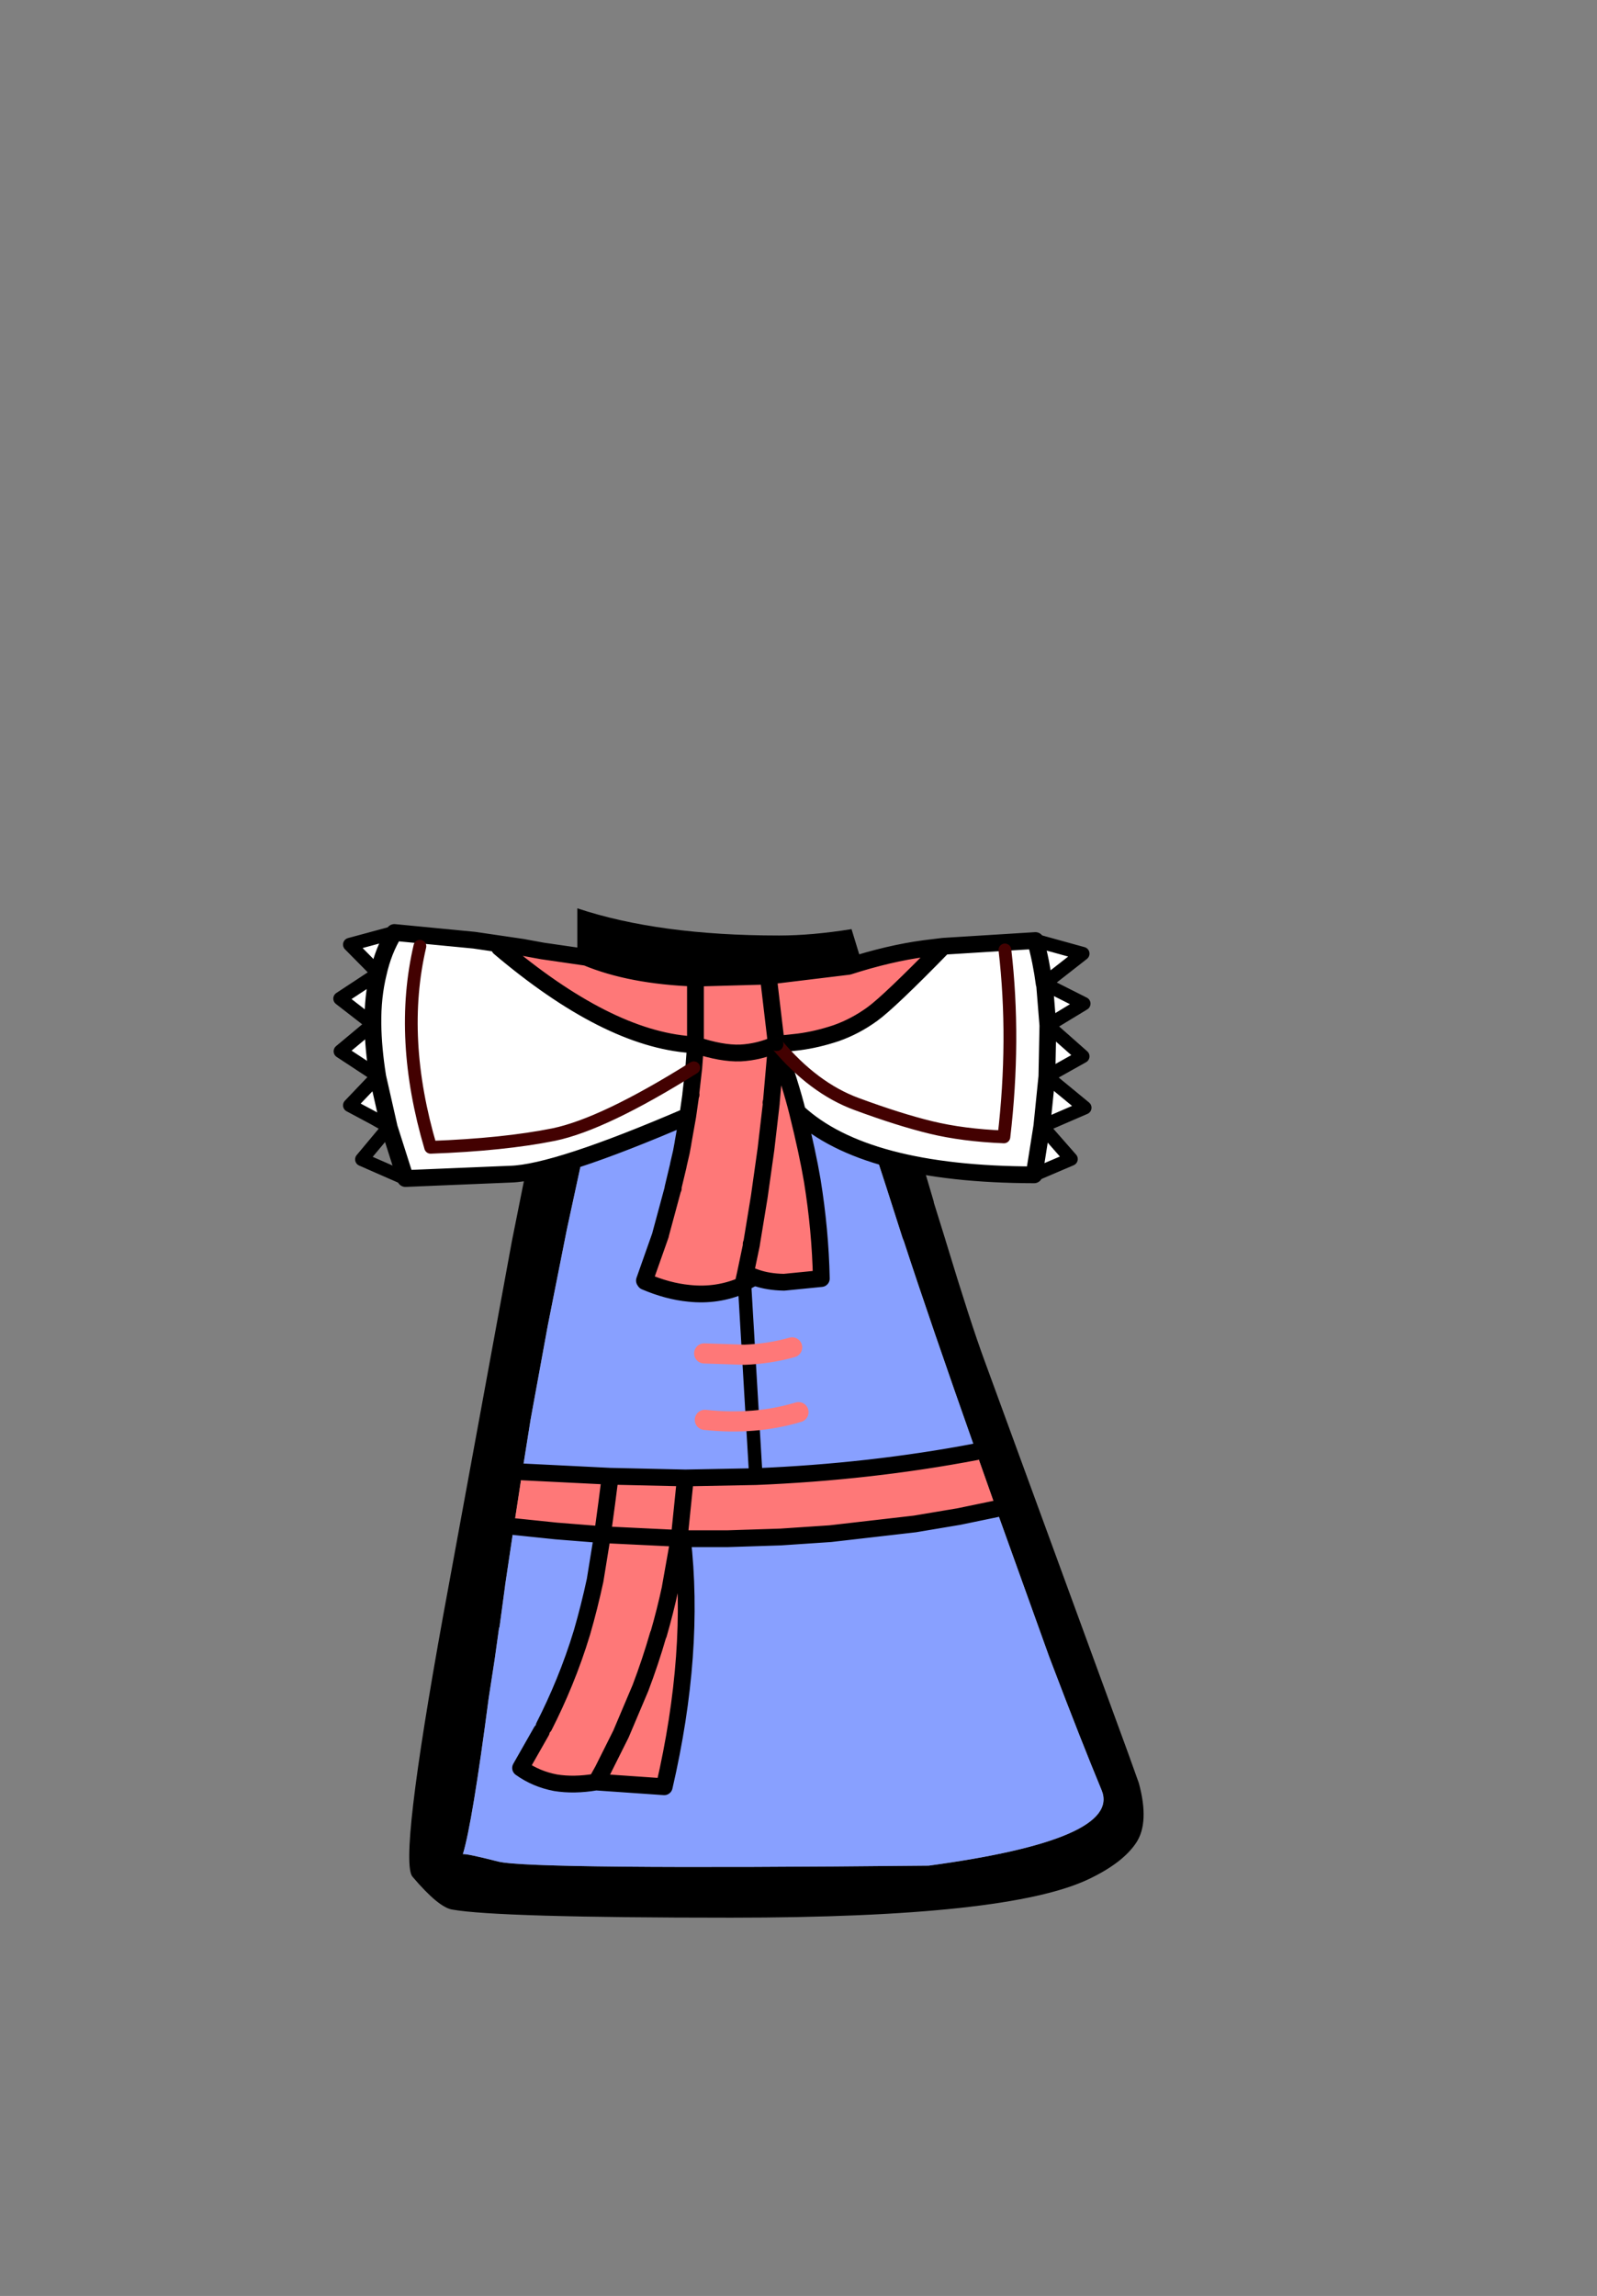 <?xml version="1.0" encoding="UTF-8" standalone="no"?>
<svg xmlns:xlink="http://www.w3.org/1999/xlink" height="342.0px" width="237.9px" xmlns="http://www.w3.org/2000/svg">
  <rect width="100%" height="100%" fill="#808080" stroke="none"/>
  <g transform="matrix(1, 0, 0, 1, 118.05, 273.9)">
    <use height="150.35" transform="matrix(1.0, 0.0, 0.0, 1.0, -68.4, -138.6)" width="120.7" xlink:href="#shape0"/>
  </g>
  <defs>
    <g id="shape0" transform="matrix(1, 0, 0, 1, 68.4, 138.6)">
      <path d="M27.35 -57.65 Q20.45 -77.2 16.6 -89.0 L16.4 -89.5 14.0 -97.0 12.7 -101.0 Q5.3 -124.35 5.15 -128.1 L-9.75 -126.85 -12.75 -126.8 Q-19.65 -126.8 -26.25 -128.3 L-31.5 -100.5 -33.6 -90.8 -36.45 -76.45 -39.0 -62.5 -40.25 -54.65 -41.5 -46.5 -42.8 -37.8 -42.8 -37.75 -43.65 -31.45 -43.7 -31.5 -43.7 -31.45 -44.35 -26.8 -45.25 -20.95 Q-47.7 -2.25 -49.1 2.3 -48.7 2.15 -43.8 3.4 -38.95 4.6 20.3 4.0 49.1 0.1 46.05 -7.25 43.0 -14.6 38.65 -26.05 L38.25 -27.1 30.35 -49.1 30.35 -49.15 30.35 -49.1 30.35 -49.15 27.35 -57.65 M19.25 -101.0 L21.05 -94.9 21.05 -94.8 22.7 -89.5 22.85 -89.0 Q26.55 -76.8 28.6 -71.25 L49.95 -12.9 51.6 -8.3 Q53.2 -2.4 51.2 0.6 49.2 3.6 44.15 6.0 32.15 11.75 -9.15 11.75 -43.85 11.75 -50.65 10.55 -52.7 10.25 -56.6 5.65 -58.65 3.3 -52.05 -33.15 L-41.8 -89.0 -40.2 -97.0 Q-34.85 -123.55 -32.05 -131.9 L-32.05 -138.6 Q-19.9 -134.55 -2.0 -134.55 2.9 -134.55 8.8 -135.5 L16.65 -109.8 19.25 -101.0" fill="#000000" fill-rule="evenodd" stroke="none"/>
      <path d="M-9.75 -126.85 L5.15 -128.1 Q5.3 -124.35 12.7 -101.0 L14.0 -97.0 16.4 -89.5 16.6 -89.0 Q20.45 -77.2 27.35 -57.65 11.6 -54.65 -5.45 -53.95 L-9.75 -126.85 -5.45 -53.95 -15.95 -53.75 -27.15 -54.0 -40.25 -54.65 -39.0 -62.5 -36.45 -76.45 -33.6 -90.8 -31.5 -100.5 -26.25 -128.3 Q-19.65 -126.8 -12.75 -126.8 L-9.75 -126.85 M30.35 -49.1 L38.25 -27.1 38.65 -26.05 Q43.0 -14.6 46.05 -7.25 49.1 0.1 20.3 4.0 -38.95 4.6 -43.8 3.4 -48.7 2.15 -49.1 2.3 -47.7 -2.25 -45.25 -20.95 L-44.35 -26.8 -43.7 -31.45 -43.7 -31.5 -43.65 -31.45 -42.8 -37.75 -42.8 -37.8 -41.5 -46.5 -41.45 -46.5 -35.2 -45.85 -28.3 -45.3 -29.4 -38.5 Q-30.25 -34.55 -31.35 -30.75 -32.5 -26.95 -34.0 -23.3 -35.35 -20.0 -37.0 -16.75 -37.05 -16.1 -37.4 -16.0 L-40.5 -10.55 Q-38.2 -8.9 -35.3 -8.35 -32.55 -7.9 -29.3 -8.45 L-29.2 -8.45 -19.1 -7.75 Q-14.45 -27.85 -16.4 -44.75 L-15.45 -44.7 -9.6 -44.7 -1.85 -44.95 -1.8 -44.95 5.65 -45.45 18.25 -46.9 24.8 -48.0 30.35 -49.15 30.35 -49.1 M-35.3 -8.35 L-35.3 -8.4 -35.3 -8.35" fill="#88a0ff" fill-rule="evenodd" stroke="none"/>
      <path d="M-5.45 -53.95 Q11.6 -54.65 27.35 -57.65 L30.35 -49.15 24.8 -48.0 18.25 -46.9 5.65 -45.45 -1.8 -44.95 -1.85 -44.95 -9.6 -44.7 -15.45 -44.7 -16.15 -45.1 -16.8 -45.45 -16.9 -44.75 -28.3 -45.3 -16.9 -44.75 -16.4 -44.75 Q-14.45 -27.85 -19.1 -7.75 L-29.2 -8.45 -29.2 -8.5 -28.25 -10.2 -25.55 -15.6 -22.65 -22.45 Q-21.15 -26.4 -20.0 -30.4 -21.15 -26.4 -22.65 -22.45 L-25.55 -15.6 -28.25 -10.2 -29.2 -8.5 -29.3 -8.45 Q-32.55 -7.9 -35.3 -8.35 L-35.3 -8.4 -35.3 -8.35 Q-38.2 -8.9 -40.5 -10.55 L-37.4 -16.0 Q-37.05 -16.1 -37.0 -16.75 -35.35 -20.0 -34.0 -23.3 -32.5 -26.95 -31.35 -30.75 -30.25 -34.55 -29.4 -38.5 L-28.3 -45.3 -27.65 -50.1 -27.15 -54.0 -15.95 -53.75 -5.45 -53.95 M-41.5 -46.5 L-40.25 -54.65 -27.15 -54.0 -27.65 -50.1 -28.3 -45.3 -35.2 -45.85 -41.45 -46.5 -41.5 -46.5 M-15.95 -53.75 L-16.8 -45.45 -15.95 -53.75 M-18.2 -37.4 L-18.2 -37.45 -18.25 -37.45 -18.2 -37.4 Q-18.95 -33.9 -19.95 -30.45 -18.95 -33.9 -18.2 -37.4 M-20.0 -30.4 L-19.95 -30.45 -20.0 -30.45 -20.0 -30.4 M-16.9 -44.75 L-18.2 -37.45 -16.9 -44.75" fill="#fe7878" fill-rule="evenodd" stroke="none"/>
      <path d="M30.35 -49.15 L30.35 -49.1 M-16.15 -45.1 L-16.9 -44.75" fill="none" stroke="#000000" stroke-linecap="round" stroke-linejoin="round" stroke-width="1.9"/>
      <path d="M-5.45 -53.95 Q11.6 -54.65 27.35 -57.65 M-15.45 -44.7 L-9.6 -44.7 -1.85 -44.95 -1.8 -44.95 5.65 -45.45 18.25 -46.9 24.8 -48.0 30.35 -49.15 M-40.25 -54.65 L-27.15 -54.0 -15.95 -53.75 -5.45 -53.95 M-28.3 -45.3 L-27.65 -50.1 -27.15 -54.0 M-41.45 -46.5 L-35.2 -45.85 -28.3 -45.3 -16.9 -44.75 -16.8 -45.45 -15.95 -53.75 M-15.45 -44.7 L-16.4 -44.75 Q-14.45 -27.85 -19.1 -7.75 L-29.2 -8.45 -29.3 -8.45 Q-32.55 -7.9 -35.3 -8.35 -38.2 -8.9 -40.5 -10.55 L-37.4 -16.0 M-37.0 -16.75 Q-35.35 -20.0 -34.0 -23.3 -32.5 -26.95 -31.35 -30.75 -30.25 -34.55 -29.4 -38.5 L-28.3 -45.3 M-16.9 -44.75 L-16.4 -44.75 M-18.2 -37.4 L-18.2 -37.45 -16.9 -44.75 M-18.2 -37.4 Q-18.95 -33.9 -19.95 -30.45 L-20.0 -30.4 Q-21.15 -26.4 -22.65 -22.45 L-25.55 -15.6 -28.25 -10.2 -29.2 -8.5 M-29.3 -8.45 L-29.2 -8.5" fill="none" stroke="#000000" stroke-linecap="round" stroke-linejoin="round" stroke-width="2.5"/>
      <path d="M-9.75 -126.85 L-5.45 -53.95 M-16.8 -45.45 L-16.15 -45.1 -15.45 -44.7 M-37.4 -16.0 Q-37.05 -16.1 -37.0 -16.75 M-18.2 -37.45 L-18.25 -37.45 -18.2 -37.4 M-20.0 -30.4 L-20.0 -30.45 -19.95 -30.45" fill="none" stroke="#000000" stroke-linecap="round" stroke-linejoin="round" stroke-width="2.0"/>
      <path d="M-35.3 -8.35 L-35.3 -8.4 -35.3 -8.35" fill="none" stroke="#000000" stroke-linecap="round" stroke-linejoin="round" stroke-width="1.9"/>
      <path d="M22.5 -132.95 L22.55 -132.95 36.2 -133.8 43.25 -131.85 37.5 -127.35 37.55 -127.35 43.4 -124.4 38.05 -121.15 43.25 -116.55 37.9 -113.55 43.55 -108.9 37.2 -106.15 41.5 -101.25 36.0 -98.9 Q10.75 -98.95 0.75 -108.25 -0.25 -112.3 -2.4 -118.35 L-2.35 -118.35 -0.4 -118.55 0.95 -118.7 Q3.65 -119.05 6.5 -120.0 9.35 -121.0 11.9 -122.85 14.45 -124.7 22.5 -132.95 M-15.6 -107.65 Q-35.2 -99.2 -42.0 -99.0 L-57.65 -98.35 -60.1 -106.05 -60.05 -106.1 -60.1 -106.1 -61.8 -113.6 -60.1 -106.1 -62.3 -107.3 -65.95 -109.25 -61.8 -113.6 -61.75 -113.6 -61.75 -113.65 -61.8 -113.65 -67.35 -117.3 -62.5 -121.35 -67.4 -125.15 -61.7 -128.9 -65.95 -133.2 -59.3 -135.0 -47.4 -133.85 -40.25 -132.8 -40.3 -132.75 -43.65 -132.75 Q-27.65 -119.2 -15.15 -118.3 L-14.5 -118.25 -14.45 -118.25 -14.5 -117.5 -14.7 -114.85 -15.15 -110.9 -15.15 -110.8 -15.6 -107.65 M31.65 -132.4 Q33.2 -119.05 31.5 -104.55 25.4 -104.8 20.65 -105.95 15.9 -107.1 9.55 -109.45 3.15 -111.8 -2.35 -118.35 3.15 -111.8 9.55 -109.45 15.9 -107.1 20.65 -105.95 25.4 -104.8 31.5 -104.55 33.2 -119.05 31.65 -132.4 M-61.8 -113.65 Q-62.45 -117.75 -62.5 -121.35 -62.55 -125.45 -61.7 -128.9 -60.95 -132.3 -59.3 -135.0 -60.95 -132.3 -61.7 -128.9 -62.55 -125.45 -62.5 -121.35 -62.45 -117.75 -61.8 -113.65 M38.05 -121.15 L37.55 -127.35 38.05 -121.15 37.9 -113.55 37.15 -106.15 36.0 -98.9 37.15 -106.15 37.9 -113.55 38.05 -121.15 M37.5 -127.35 Q37.05 -130.75 36.2 -133.8 37.05 -130.75 37.5 -127.35 M-55.5 -132.95 Q-58.7 -119.25 -53.9 -103.0 -43.0 -103.4 -35.55 -104.9 -28.1 -106.45 -14.7 -114.85 -28.1 -106.45 -35.55 -104.9 -43.0 -103.4 -53.9 -103.0 -58.7 -119.25 -55.5 -132.95 M-2.35 -118.35 L-2.4 -118.35 -2.35 -118.35" fill="#ffffff" fill-rule="evenodd" stroke="none"/>
      <path d="M0.75 -108.25 Q2.25 -102.2 2.95 -98.05 4.15 -90.65 4.3 -83.45 L-1.25 -82.9 -1.3 -82.95 -1.3 -82.9 Q-3.6 -82.95 -5.35 -83.55 -6.25 -83.85 -7.0 -84.25 L-6.1 -88.55 -7.0 -84.25 -7.4 -82.45 Q-11.2 -80.8 -15.4 -81.25 -18.55 -81.55 -21.95 -83.0 L-22.05 -83.15 -19.65 -89.95 -19.65 -90.0 -17.8 -96.85 -17.75 -96.9 -17.8 -96.95 -17.0 -100.3 -17.0 -100.35 -16.55 -102.3 -16.3 -103.65 -16.3 -103.7 -15.6 -107.65 -15.15 -110.8 -15.1 -110.85 -15.15 -110.9 -14.7 -114.85 -14.5 -117.5 -14.45 -118.25 Q-10.55 -116.95 -7.75 -117.05 -4.95 -117.2 -2.4 -118.35 -4.95 -117.2 -7.75 -117.05 -10.55 -116.95 -14.45 -118.25 L-14.5 -118.25 -15.15 -118.3 Q-27.65 -119.2 -43.65 -132.75 L-40.3 -132.75 -40.25 -132.8 Q-39.3 -133.65 -37.25 -132.25 L-30.7 -131.3 Q-24.1 -128.55 -14.45 -128.2 L-3.6 -128.5 8.35 -129.95 Q14.4 -131.9 19.65 -132.6 L22.5 -132.95 Q14.45 -124.7 11.9 -122.85 9.35 -121.0 6.5 -120.0 3.65 -119.05 0.95 -118.7 L-0.4 -118.55 -2.35 -118.35 -2.4 -118.35 Q-0.25 -112.3 0.75 -108.25 M-37.25 -132.25 L-40.25 -132.8 -37.25 -132.25 M-2.4 -118.35 L-2.5 -117.1 -3.15 -109.7 -2.5 -117.1 -2.4 -118.35 -3.6 -128.5 -2.4 -118.35 M-3.15 -109.6 L-3.15 -109.7 -3.2 -109.65 -3.15 -109.6 -3.2 -109.15 -3.95 -102.7 -4.95 -95.6 -6.1 -88.6 -4.95 -95.6 -3.95 -102.7 -3.2 -109.15 -3.15 -109.6 M-6.1 -88.55 L-6.1 -88.6 -6.15 -88.6 -6.1 -88.55 M-14.45 -118.25 L-14.45 -128.2 -14.45 -118.25" fill="#fe7878" fill-rule="evenodd" stroke="none"/>
      <path d="M22.5 -132.95 L22.55 -132.95 36.2 -133.8 Q37.05 -130.75 37.5 -127.35 M36.0 -98.9 Q10.75 -98.95 0.75 -108.25 2.25 -102.2 2.95 -98.05 4.15 -90.65 4.3 -83.45 L-1.25 -82.9 -1.3 -82.9 Q-3.6 -82.95 -5.35 -83.55 M-7.4 -82.45 Q-11.2 -80.8 -15.4 -81.25 -18.55 -81.55 -21.95 -83.0 L-22.05 -83.15 -19.65 -89.95 -19.65 -90.0 -17.8 -96.85 -17.75 -96.9 -17.8 -96.95 -17.0 -100.3 -17.0 -100.35 -16.55 -102.3 -16.3 -103.65 -16.3 -103.7 -15.6 -107.65 Q-35.2 -99.2 -42.0 -99.0 L-57.65 -98.35 M-59.3 -135.0 L-47.4 -133.85 -40.25 -132.8 -37.25 -132.25 -30.7 -131.3 Q-24.1 -128.55 -14.45 -128.2 L-3.6 -128.5 8.35 -129.95 Q14.4 -131.9 19.65 -132.6 L22.5 -132.95 Q14.45 -124.7 11.9 -122.85 9.35 -121.0 6.5 -120.0 3.65 -119.05 0.95 -118.7 L-0.4 -118.55 -2.35 -118.35 -2.4 -118.35 Q-0.25 -112.3 0.75 -108.25 M38.05 -121.15 L37.9 -113.55 37.15 -106.15 36.0 -98.9 M37.55 -127.35 L38.05 -121.15 M-59.3 -135.0 Q-60.95 -132.3 -61.7 -128.9 -62.55 -125.45 -62.5 -121.35 -62.45 -117.75 -61.8 -113.65 M-61.8 -113.6 L-60.1 -106.1 M-60.1 -106.05 L-57.65 -98.35 M-14.5 -118.25 L-15.15 -118.3 Q-27.65 -119.2 -43.65 -132.75 L-40.3 -132.75 -40.25 -132.8 M-2.4 -118.35 Q-4.95 -117.2 -7.75 -117.05 -10.55 -116.95 -14.45 -118.25 L-14.5 -117.5 -14.7 -114.85 -15.15 -110.9 -15.1 -110.85 -15.15 -110.8 -15.6 -107.65 M-3.15 -109.7 L-2.5 -117.1 -2.4 -118.35 -3.6 -128.5 M-14.45 -118.25 L-14.5 -118.25 M-15.15 -110.8 L-15.15 -110.9 M-3.15 -109.6 L-3.2 -109.65 -3.15 -109.7 -3.15 -109.6 -3.2 -109.15 -3.95 -102.7 -4.95 -95.6 -6.1 -88.6 -6.1 -88.55 -7.0 -84.25 Q-6.25 -83.85 -5.35 -83.55 M-14.45 -128.2 L-14.45 -118.25 M-6.1 -88.55 L-6.15 -88.6 -6.1 -88.6 M-7.0 -84.25 L-7.4 -82.45" fill="none" stroke="#000000" stroke-linecap="round" stroke-linejoin="round" stroke-width="2.5"/>
      <path d="M-2.35 -118.35 Q3.15 -111.8 9.55 -109.45 15.9 -107.1 20.65 -105.95 25.4 -104.8 31.5 -104.55 33.2 -119.05 31.65 -132.4 M-14.7 -114.85 Q-28.1 -106.45 -35.55 -104.9 -43.0 -103.4 -53.9 -103.0 -58.7 -119.25 -55.5 -132.95" fill="none" stroke="#430101" stroke-linecap="round" stroke-linejoin="round" stroke-width="1.9"/>
      <path d="M36.2 -133.8 L43.25 -131.85 37.5 -127.35 M37.55 -127.35 L43.4 -124.4 38.05 -121.15 43.25 -116.55 37.9 -113.55 43.55 -108.9 37.2 -106.15 41.5 -101.25 36.0 -98.9 M-5.35 -83.55 L-7.4 -82.45 M-57.65 -98.35 L-64.15 -101.2 -60.1 -106.05 -62.3 -107.3 -65.95 -109.25 -61.8 -113.6 -61.8 -113.65 -67.35 -117.3 -62.5 -121.35 -67.4 -125.15 -61.7 -128.9 -65.95 -133.2 -59.3 -135.0 M-61.8 -113.65 L-61.75 -113.65 -61.75 -113.6 -61.8 -113.6 M-60.1 -106.1 L-60.05 -106.1 -60.1 -106.05 M-2.4 -118.35 L-2.35 -118.35 M-14.5 -118.25 L-14.45 -118.25 M-1.25 -82.9 L-1.3 -82.95 -1.3 -82.9" fill="none" stroke="#000000" stroke-linecap="round" stroke-linejoin="round" stroke-width="2.0"/>
      <path d="M-13.15 -72.3 L-7.15 -72.1 Q-3.4 -72.25 -0.05 -73.2 M-13.05 -62.4 Q-5.55 -61.6 0.9 -63.55" fill="none" stroke="#fe7878" stroke-linecap="round" stroke-linejoin="round" stroke-width="3.0"/>
    </g>
  </defs>
</svg>
